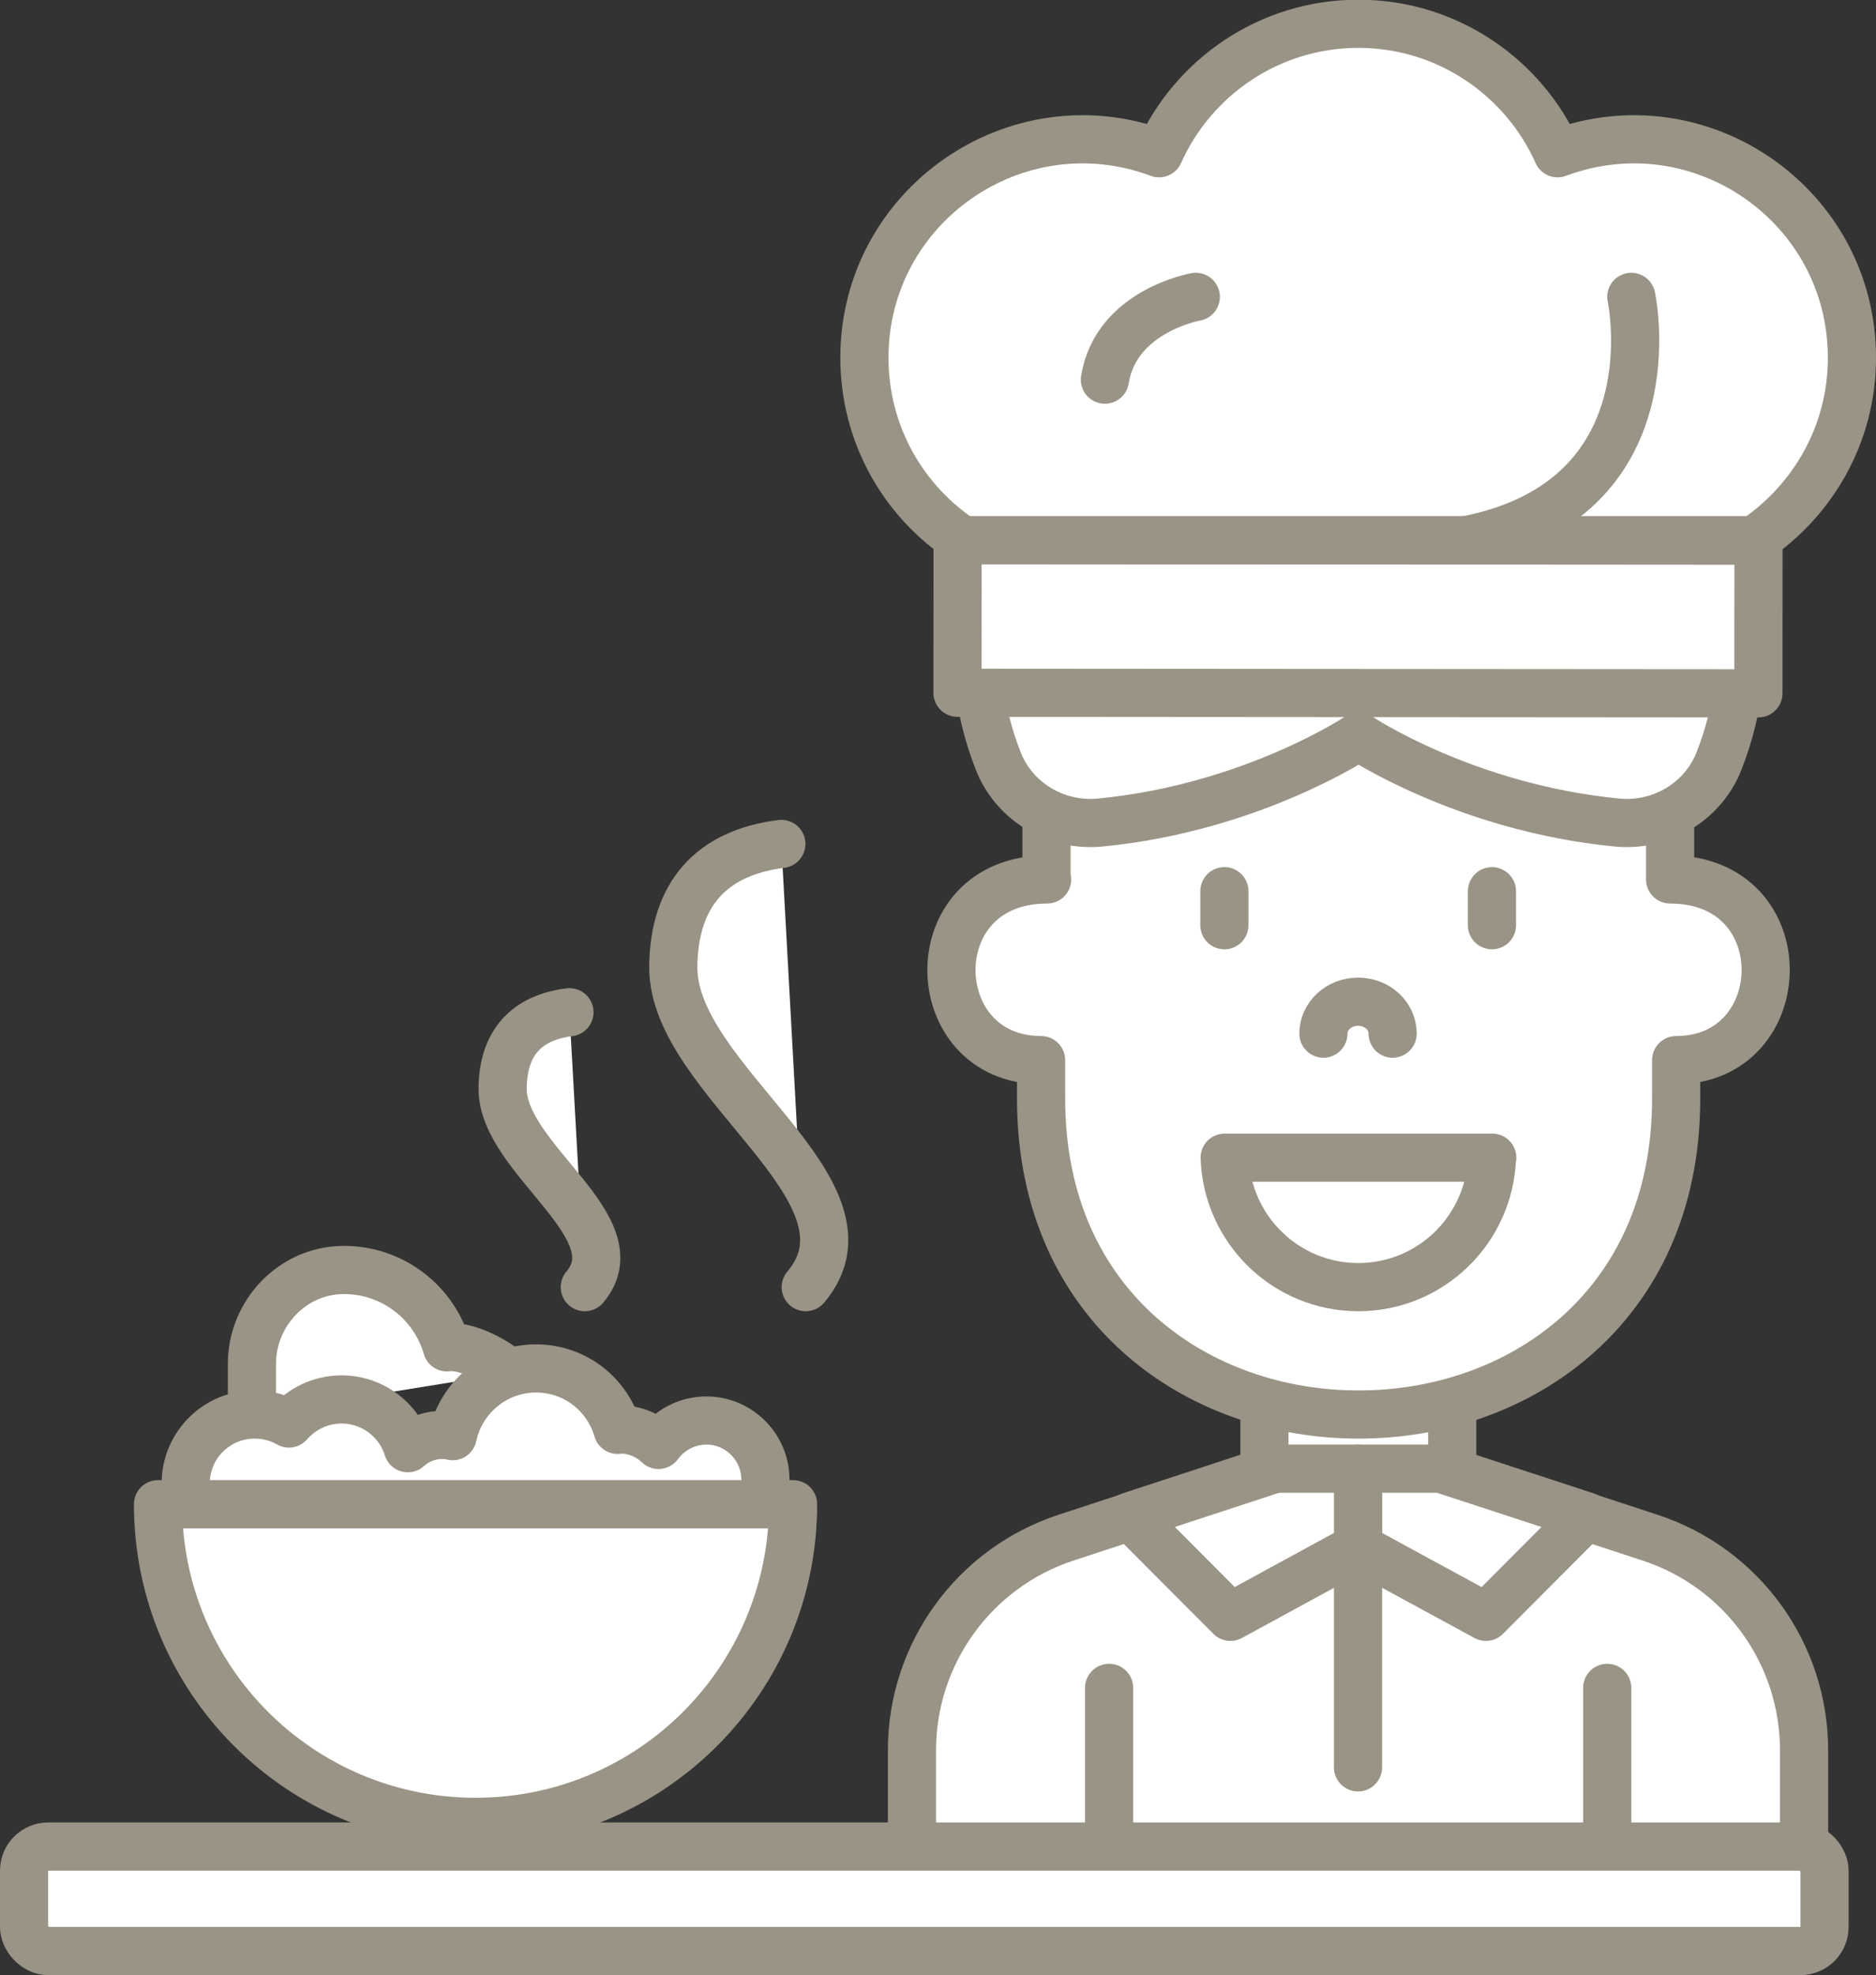 <?xml version="1.0" encoding="UTF-8"?><svg id="Layer_2" xmlns="http://www.w3.org/2000/svg" viewBox="0 0 62.33 65.6"><rect x="0" y="0" width="62.33" height="65.6" fill="#333333" stroke="none"/><defs><style>.cls-1{fill:#fff;stroke:#9a9486;stroke-linecap:round;stroke-linejoin:round;stroke-width:1.6px;}</style></defs><g id="Design"><path class="cls-1" d="M18.92,33.62c-1.45.18-2.21,1.04-2.22,2.53-.02,2.34,4.41,4.61,2.73,6.6"/><path class="cls-1" d="M25.96,28.03c-2.33.29-3.57,1.68-3.59,4.08-.03,3.78,7.11,7.44,4.4,10.64"/><rect class="cls-1" x="42" y="43.96" width="6.24" height="8.87" transform="translate(90.25 96.8) rotate(180)"/><path class="cls-1" d="M59.94,61.33v-3.2c0-3.21-2.06-6.06-5.12-7.06l-6.95-2.28h-5.5l-6.95,2.28c-3.05,1-5.12,3.85-5.12,7.06v3.2"/><line class="cls-1" x1="53.4" y1="56.06" x2="53.4" y2="61.33"/><line class="cls-1" x1="36.85" y1="56.06" x2="36.85" y2="61.33"/><polygon class="cls-1" points="52.7 50.36 49.37 53.7 45.12 51.39 45.12 48.78 47.87 48.78 52.7 50.36"/><polygon class="cls-1" points="37.55 50.36 40.88 53.7 45.12 51.39 45.12 48.78 42.37 48.78 37.55 50.36"/><line class="cls-1" x1="45.12" y1="51.39" x2="45.12" y2="58.7"/><path class="cls-1" d="M34.77,29.21v-8.58h20.72v8.58c4.29,0,4.11,6,.2,6v1.28c0,6.97-5.27,10.5-10.55,10.49-5.28.01-10.55-3.52-10.55-10.49v-1.28c-3.92,0-4.09-6,.2-6Z"/><line class="cls-1" x1="49.57" y1="29.6" x2="49.57" y2="30.73"/><line class="cls-1" x1="40.68" y1="29.6" x2="40.68" y2="30.73"/><path class="cls-1" d="M49.57,38.45c-.08,2.39-2.04,4.3-4.44,4.3s-4.36-1.91-4.44-4.3h8.89Z"/><path class="cls-1" d="M35.23,16.11s.27-6.6,5.75-6.24h8.29c5.48-.36,5.75,6.24,5.75,6.24,3.57,3.15,2.99,6.87,2.1,9.15-.53,1.37-1.93,2.2-3.39,2.06-5.06-.49-8.59-2.86-8.59-2.86,0,0-3.53,2.37-8.59,2.86-1.46.14-2.86-.69-3.39-2.06-.89-2.29-1.47-6,2.1-9.15Z"/><rect class="cls-1" x="31.82" y="17.95" width="26.61" height="5.07" transform="translate(90.23 41) rotate(-179.96)"/><path class="cls-1" d="M31.99,17.95c-1.96-1.29-3.27-3.51-3.27-6.07,0-5.04,5.04-8.56,9.79-6.79,1.13-2.53,3.67-4.3,6.62-4.3,2.95,0,5.49,1.77,6.62,4.3,4.75-1.77,9.79,1.75,9.78,6.8,0,2.54-1.31,4.75-3.25,6.05h-26.3Z"/><path class="cls-1" d="M54.2,9.86s1.46,6.73-5.49,8.08"/><path class="cls-1" d="M39.73,9.86s-2.65.46-3.02,2.75"/><path class="cls-1" d="M46.27,34.33c0-.59-.51-1.06-1.15-1.06s-1.15.48-1.15,1.06"/><rect class="cls-1" x=".8" y="61.33" width="59.82" height="3.47" rx=".8" ry=".8" transform="translate(61.42 126.13) rotate(180)"/><path class="cls-1" d="M15.8,60.51c5.83,0,10.55-4.72,10.55-10.55H5.25c0,5.83,4.72,10.55,10.55,10.55Z"/><path class="cls-1" d="M16.91,45.6c-.41-.4-1.31-.86-1.92-.86-.05,0-.09.01-.14.01-.43-1.49-1.8-2.57-3.42-2.57-.01,0-.03,0-.04,0-1.68.02-3.02,1.44-3.02,3.12v1.68"/><path class="cls-1" d="M25.25,49.96c.11-.25.18-.52.18-.82,0-1.08-.88-1.96-1.96-1.96-.65,0-1.23.32-1.59.81-.33-.31-.77-.51-1.25-.51-.04,0-.07,0-.11.01-.34-1.18-1.42-2.04-2.71-2.04-1.36,0-2.5.97-2.77,2.25-.12-.03-.24-.04-.36-.04-.44,0-.83.17-1.13.44-.29-.94-1.17-1.62-2.2-1.62-.7,0-1.32.31-1.75.8-.33-.19-.72-.3-1.14-.3-1.26,0-2.29,1.02-2.29,2.29,0,.24.04.47.11.69h18.97Z"/></g></svg>